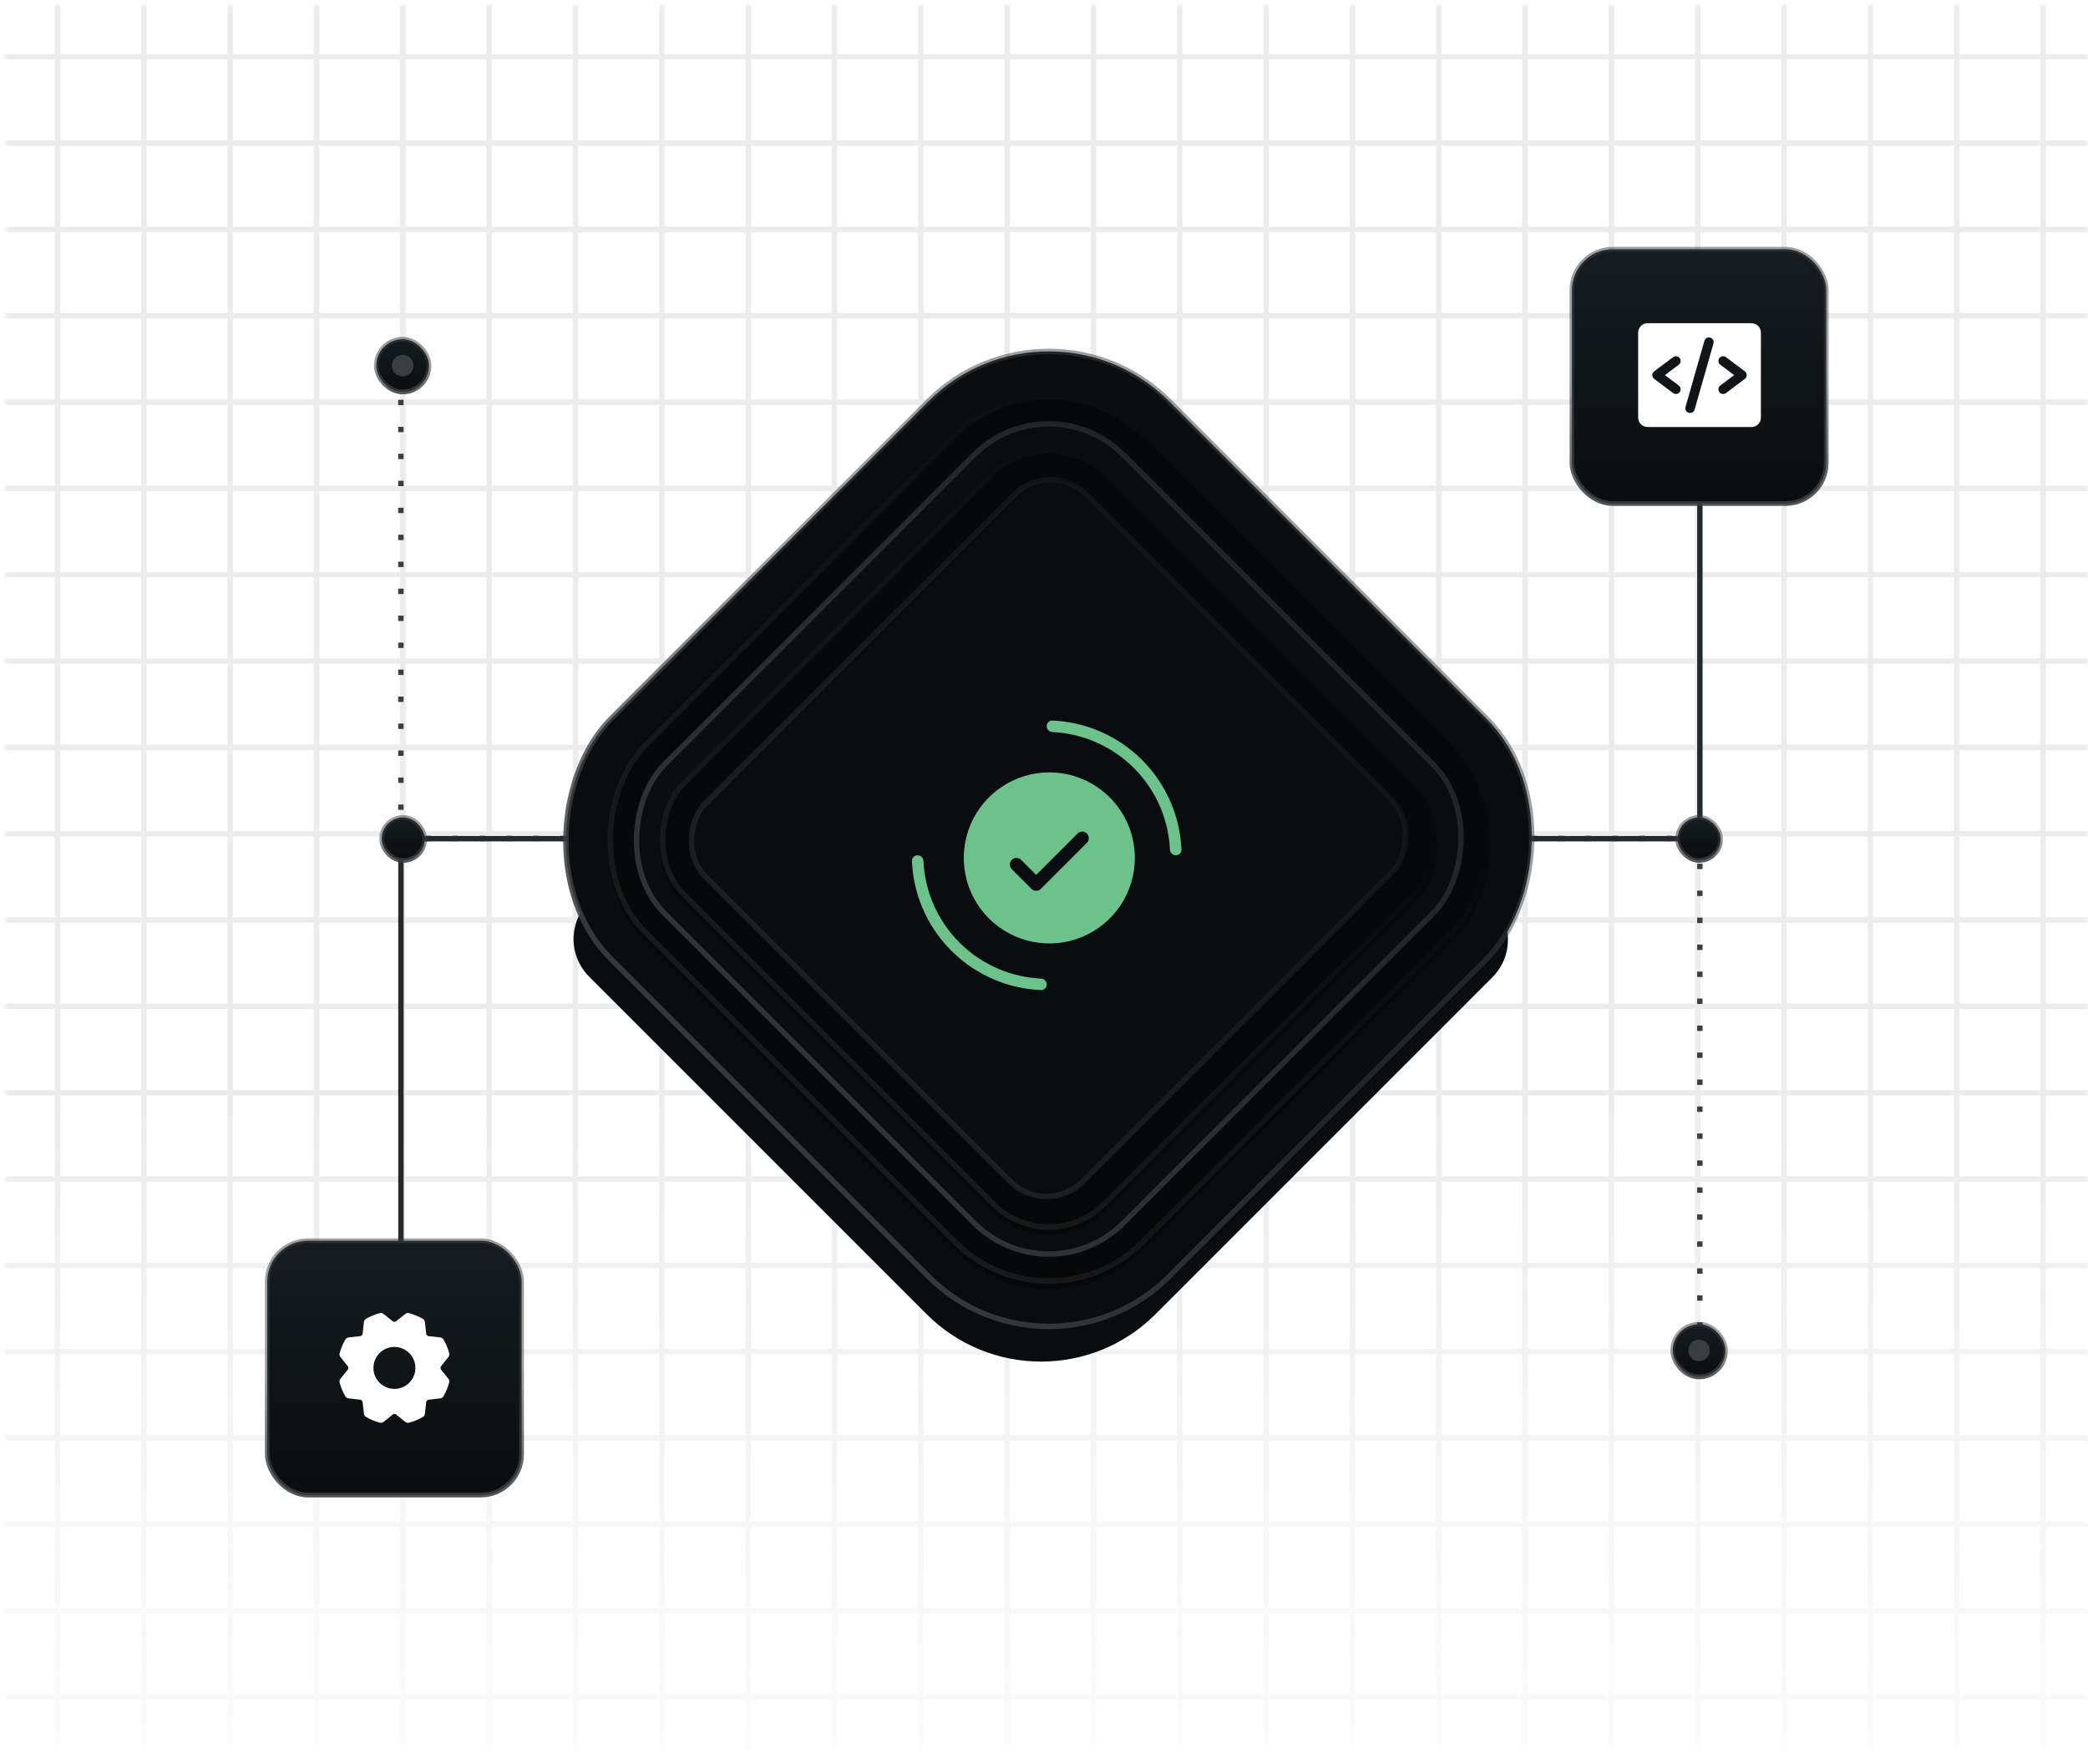 <svg width="387" height="327" viewBox="0 0 387 327" fill="none" xmlns="http://www.w3.org/2000/svg">
<mask id="mask0_10672_161608" style="mask-type:alpha" maskUnits="userSpaceOnUse" x="0" y="0" width="388" height="324">
<rect x="0.998" y="0.922" width="386.15" height="322.602" fill="url(#paint0_linear_10672_161608)"/>
</mask>
<g mask="url(#mask0_10672_161608)">
<g opacity="0.1">
<path d="M-13.33 10.523H391.67" stroke="#3B3D3F" stroke-linecap="square" stroke-linejoin="round"/>
<path d="M-13.33 26.523H391.67" stroke="#3B3D3F" stroke-linecap="square" stroke-linejoin="round"/>
<path d="M-13.33 42.523H391.67" stroke="#3B3D3F" stroke-linecap="square" stroke-linejoin="round"/>
<path d="M-13.33 58.523H391.67" stroke="#3B3D3F" stroke-linecap="square" stroke-linejoin="round"/>
<path d="M-13.33 74.523H391.67" stroke="#3B3D3F" stroke-linecap="square" stroke-linejoin="round"/>
<path d="M-13.33 90.523H391.67" stroke="#3B3D3F" stroke-linecap="square" stroke-linejoin="round"/>
<path d="M-13.33 106.523H391.67" stroke="#3B3D3F" stroke-linecap="square" stroke-linejoin="round"/>
<path d="M-13.33 122.523H391.67" stroke="#3B3D3F" stroke-linecap="square" stroke-linejoin="round"/>
<path d="M-13.33 138.523H391.67" stroke="#3B3D3F" stroke-linecap="square" stroke-linejoin="round"/>
<path d="M-13.33 154.523H391.67" stroke="#3B3D3F" stroke-linecap="square" stroke-linejoin="round"/>
<path d="M-13.33 170.523H391.67" stroke="#3B3D3F" stroke-linecap="square" stroke-linejoin="round"/>
<path d="M-13.33 186.523H391.67" stroke="#3B3D3F" stroke-linecap="square" stroke-linejoin="round"/>
<path d="M-13.33 202.523H391.67" stroke="#3B3D3F" stroke-linecap="square" stroke-linejoin="round"/>
<path d="M-13.33 218.523H391.67" stroke="#3B3D3F" stroke-linecap="square" stroke-linejoin="round"/>
<path d="M-13.33 234.523H391.67" stroke="#3B3D3F" stroke-linecap="square" stroke-linejoin="round"/>
<path d="M-13.33 250.523H391.67" stroke="#3B3D3F" stroke-linecap="square" stroke-linejoin="round"/>
<path d="M-13.33 266.523H391.67" stroke="#3B3D3F" stroke-linecap="square" stroke-linejoin="round"/>
<path d="M-13.33 282.523H391.67" stroke="#3B3D3F" stroke-linecap="square" stroke-linejoin="round"/>
<path d="M-13.33 298.523H391.67" stroke="#3B3D3F" stroke-linecap="square" stroke-linejoin="round"/>
<path d="M-13.33 314.523H391.67" stroke="#3B3D3F" stroke-linecap="square" stroke-linejoin="round"/>
<path d="M10.67 -5.477L10.67 330.523" stroke="#3B3D3F" stroke-linecap="square" stroke-linejoin="round"/>
<path d="M26.67 -5.477L26.67 330.523" stroke="#3B3D3F" stroke-linecap="square" stroke-linejoin="round"/>
<path d="M42.67 -5.477L42.67 330.523" stroke="#3B3D3F" stroke-linecap="square" stroke-linejoin="round"/>
<path d="M58.67 -5.477L58.67 330.523" stroke="#3B3D3F" stroke-linecap="square" stroke-linejoin="round"/>
<path d="M74.67 -5.477L74.67 330.523" stroke="#3B3D3F" stroke-linecap="square" stroke-linejoin="round"/>
<path d="M90.67 -5.477L90.67 330.523" stroke="#3B3D3F" stroke-linecap="square" stroke-linejoin="round"/>
<path d="M106.67 -5.477L106.67 330.523" stroke="#3B3D3F" stroke-linecap="square" stroke-linejoin="round"/>
<path d="M122.67 -5.477L122.67 330.523" stroke="#3B3D3F" stroke-linecap="square" stroke-linejoin="round"/>
<path d="M138.67 -5.477L138.67 330.523" stroke="#3B3D3F" stroke-linecap="square" stroke-linejoin="round"/>
<path d="M154.67 -5.477L154.67 330.523" stroke="#3B3D3F" stroke-linecap="square" stroke-linejoin="round"/>
<path d="M170.67 -5.477L170.67 330.523" stroke="#3B3D3F" stroke-linecap="square" stroke-linejoin="round"/>
<path d="M186.67 -5.477L186.67 330.523" stroke="#3B3D3F" stroke-linecap="square" stroke-linejoin="round"/>
<path d="M202.67 -5.477L202.67 330.523" stroke="#3B3D3F" stroke-linecap="square" stroke-linejoin="round"/>
<path d="M218.67 -5.477L218.67 330.523" stroke="#3B3D3F" stroke-linecap="square" stroke-linejoin="round"/>
<path d="M234.67 -5.477L234.67 330.523" stroke="#3B3D3F" stroke-linecap="square" stroke-linejoin="round"/>
<path d="M250.67 -5.477L250.67 330.523" stroke="#3B3D3F" stroke-linecap="square" stroke-linejoin="round"/>
<path d="M266.67 -5.477L266.67 330.523" stroke="#3B3D3F" stroke-linecap="square" stroke-linejoin="round"/>
<path d="M282.67 -5.477L282.67 330.523" stroke="#3B3D3F" stroke-linecap="square" stroke-linejoin="round"/>
<path d="M298.67 -5.477L298.67 330.523" stroke="#3B3D3F" stroke-linecap="square" stroke-linejoin="round"/>
<path d="M314.67 -5.477L314.67 330.523" stroke="#3B3D3F" stroke-linecap="square" stroke-linejoin="round"/>
<path d="M330.67 -5.477L330.67 330.523" stroke="#3B3D3F" stroke-linecap="square" stroke-linejoin="round"/>
<path d="M346.67 -5.477L346.67 330.523" stroke="#3B3D3F" stroke-linecap="square" stroke-linejoin="round"/>
<path d="M362.67 -5.477L362.67 330.523" stroke="#3B3D3F" stroke-linecap="square" stroke-linejoin="round"/>
<path d="M378.67 -5.477L378.67 330.523" stroke="#3B3D3F" stroke-linecap="square" stroke-linejoin="round"/>
</g>
</g>
<path d="M74.303 69.098L74.303 153.399C74.303 154.503 75.198 155.399 76.303 155.399L194.68 155.399L313.057 155.399C314.161 155.399 315.057 156.294 315.057 157.399L315.057 250.31" stroke="#3B3D3F" stroke-dasharray="1 4"/>
<path d="M74.311 259.586L74.311 157.449C74.311 156.344 75.206 155.449 76.311 155.449L194.687 155.449L313.064 155.449C314.169 155.449 315.064 154.554 315.064 153.449L315.064 89.064" stroke="#25292C"/>
<rect x="310.934" y="151.495" width="7.972" height="7.972" rx="3.986" fill="url(#paint1_linear_10672_161608)" stroke="url(#paint2_linear_10672_161608)" stroke-width="0.872"/>
<rect x="70.746" y="151.499" width="7.972" height="7.972" rx="3.986" fill="url(#paint3_linear_10672_161608)" stroke="url(#paint4_linear_10672_161608)" stroke-width="0.872"/>
<rect x="310.036" y="245.428" width="9.769" height="9.769" rx="4.884" fill="url(#paint5_linear_10672_161608)" stroke="url(#paint6_linear_10672_161608)" stroke-width="0.872"/>
<circle cx="314.92" cy="250.277" r="2" fill="#3B3D3F"/>
<rect x="69.746" y="62.873" width="9.769" height="9.769" rx="4.884" fill="url(#paint7_linear_10672_161608)" stroke="url(#paint8_linear_10672_161608)" stroke-width="0.872"/>
<circle cx="74.631" cy="67.758" r="2" fill="#3B3D3F"/>
<g filter="url(#filter0_f_10672_161608)">
<path d="M214.172 243.57L276.537 181.205C282.834 174.908 278.379 164.141 269.474 164.133L116.335 164.009C107.422 164.002 102.953 174.777 109.256 181.08L171.746 243.57C183.461 255.285 202.456 255.285 214.172 243.57Z" fill="#0A0D0F"/>
</g>
<rect x="194.389" y="52.082" width="146.229" height="146.229" rx="31.5" transform="rotate(45 194.389 52.082)" fill="#0A0D0F" stroke="url(#paint9_linear_10672_161608)"/>
<g filter="url(#filter1_i_10672_161608)">
<rect x="194.389" y="62.688" width="131.229" height="131.229" rx="25" transform="rotate(45 194.389 62.688)" fill="#060809"/>
</g>
<rect x="194.389" y="63.395" width="130.229" height="130.229" rx="24.5" transform="rotate(45 194.389 63.395)" stroke="url(#paint10_linear_10672_161608)"/>
<rect x="194.389" y="70.469" width="120.229" height="120.229" rx="19.5" transform="rotate(45 194.389 70.469)" fill="#0A0D0F" stroke="url(#paint11_linear_10672_161608)"/>
<g filter="url(#filter2_i_10672_161608)">
<rect x="194.389" y="76.828" width="111.229" height="111.229" rx="15" transform="rotate(45 194.389 76.828)" fill="#060809"/>
</g>
<rect x="194.389" y="77.535" width="110.229" height="110.229" rx="14.5" transform="rotate(45 194.389 77.535)" stroke="url(#paint12_linear_10672_161608)"/>
<rect x="194.678" y="84.977" width="99" height="100" rx="9.5" transform="rotate(45 194.678 84.977)" fill="#0A0D0F" stroke="url(#paint13_linear_10672_161608)"/>
<path d="M194.486 143.151C191.351 143.151 188.286 144.08 185.679 145.823C183.072 147.565 181.04 150.041 179.84 152.937C178.64 155.834 178.326 159.022 178.937 162.097C179.549 165.173 181.059 167.997 183.276 170.215C185.493 172.432 188.318 173.942 191.394 174.553C194.469 175.165 197.657 174.851 200.553 173.651C203.45 172.451 205.926 170.419 207.668 167.812C209.41 165.205 210.34 162.14 210.34 159.004C210.336 154.801 208.664 150.771 205.692 147.799C202.72 144.827 198.69 143.155 194.486 143.151ZM201.447 156.209L192.91 164.745C192.797 164.859 192.663 164.949 192.514 165.01C192.366 165.071 192.208 165.103 192.047 165.103C191.887 165.103 191.729 165.071 191.58 165.01C191.432 164.949 191.298 164.859 191.185 164.745L187.526 161.087C187.297 160.858 187.169 160.547 187.169 160.224C187.169 159.9 187.297 159.59 187.526 159.361C187.755 159.132 188.065 159.004 188.389 159.004C188.713 159.004 189.023 159.132 189.252 159.361L192.047 162.158L199.721 154.483C199.835 154.37 199.969 154.28 200.117 154.219C200.265 154.157 200.424 154.126 200.584 154.126C200.744 154.126 200.903 154.157 201.051 154.219C201.199 154.28 201.334 154.37 201.447 154.483C201.56 154.596 201.65 154.731 201.711 154.879C201.773 155.027 201.804 155.186 201.804 155.346C201.804 155.506 201.773 155.665 201.711 155.813C201.65 155.961 201.56 156.095 201.447 156.209Z" fill="#6DC28B"/>
<path d="M217.932 158.523C218.521 158.523 219 158.046 218.975 157.458C218.851 154.539 218.215 151.661 217.095 148.956C215.839 145.923 213.997 143.167 211.676 140.846C209.354 138.524 206.598 136.683 203.565 135.426C200.861 134.306 197.983 133.671 195.064 133.546C194.476 133.521 193.998 134.001 193.998 134.589V134.589C193.998 135.178 194.476 135.653 195.064 135.68C197.703 135.803 200.303 136.383 202.749 137.396C205.524 138.545 208.045 140.23 210.168 142.353C212.292 144.477 213.976 146.998 215.125 149.772C216.138 152.218 216.718 154.819 216.841 157.458C216.869 158.046 217.343 158.523 217.932 158.523V158.523Z" fill="#6DC28B"/>
<path d="M170.065 158.523C169.476 158.523 168.996 159.001 169.021 159.59C169.145 162.509 169.781 165.386 170.901 168.091C172.157 171.124 173.999 173.88 176.32 176.201C178.642 178.523 181.398 180.364 184.431 181.62C187.135 182.741 190.012 183.376 192.931 183.501C193.52 183.526 193.998 183.046 193.998 182.456V182.456C193.998 181.867 193.52 181.392 192.931 181.364C190.293 181.241 187.693 180.661 185.248 179.649C182.473 178.5 179.953 176.815 177.83 174.692C175.706 172.569 174.022 170.048 172.873 167.274C171.86 164.829 171.28 162.229 171.157 159.59C171.13 159.001 170.655 158.523 170.065 158.523V158.523Z" fill="#6DC28B"/>
<rect x="49.543" y="229.959" width="47.128" height="47.128" rx="7.564" fill="url(#paint14_linear_10672_161608)"/>
<rect x="49.543" y="229.959" width="47.128" height="47.128" rx="7.564" stroke="url(#paint15_linear_10672_161608)" stroke-width="0.872"/>
<path d="M81.665 253.736C81.669 253.596 81.669 253.456 81.665 253.316L83.117 251.502C83.193 251.407 83.246 251.295 83.27 251.176C83.296 251.056 83.292 250.933 83.261 250.815C83.022 249.92 82.666 249.062 82.202 248.261C82.141 248.156 82.057 248.067 81.955 248C81.854 247.934 81.739 247.892 81.618 247.878L79.31 247.621C79.214 247.52 79.117 247.423 79.018 247.329L78.746 245.016C78.732 244.895 78.69 244.78 78.623 244.678C78.557 244.577 78.467 244.492 78.362 244.432C77.561 243.968 76.703 243.612 75.808 243.375C75.69 243.344 75.567 243.34 75.448 243.365C75.328 243.39 75.216 243.443 75.121 243.519L73.312 244.963C73.172 244.963 73.032 244.963 72.892 244.963L71.078 243.514C70.983 243.438 70.871 243.385 70.752 243.36C70.632 243.335 70.509 243.339 70.391 243.37C69.497 243.609 68.638 243.965 67.837 244.429C67.732 244.49 67.643 244.574 67.577 244.675C67.51 244.777 67.468 244.892 67.454 245.013L67.198 247.325C67.096 247.421 66.999 247.519 66.906 247.617L64.592 247.882C64.471 247.896 64.356 247.938 64.254 248.005C64.153 248.071 64.069 248.161 64.008 248.266C63.544 249.067 63.188 249.925 62.95 250.82C62.919 250.938 62.916 251.061 62.941 251.181C62.966 251.3 63.019 251.412 63.095 251.507L64.539 253.316C64.539 253.456 64.539 253.596 64.539 253.736L63.09 255.55C63.014 255.645 62.962 255.757 62.937 255.876C62.911 255.995 62.915 256.119 62.946 256.237C63.185 257.131 63.541 257.99 64.005 258.791C64.066 258.896 64.15 258.985 64.252 259.051C64.353 259.118 64.468 259.16 64.589 259.173L66.897 259.43C66.993 259.532 67.091 259.629 67.189 259.722L67.458 262.036C67.472 262.157 67.514 262.272 67.581 262.373C67.647 262.475 67.737 262.559 67.842 262.62C68.643 263.084 69.502 263.439 70.396 263.678C70.514 263.709 70.637 263.712 70.757 263.687C70.876 263.662 70.988 263.609 71.083 263.533L72.892 262.089C73.032 262.093 73.172 262.093 73.312 262.089L75.126 263.541C75.221 263.617 75.333 263.669 75.452 263.694C75.572 263.719 75.695 263.716 75.813 263.685C76.708 263.447 77.567 263.091 78.367 262.626C78.472 262.565 78.561 262.481 78.627 262.379C78.694 262.278 78.736 262.162 78.75 262.042L79.007 259.734C79.108 259.638 79.205 259.541 79.298 259.442L81.612 259.17C81.733 259.156 81.848 259.114 81.95 259.047C82.051 258.98 82.135 258.891 82.196 258.786C82.66 257.985 83.016 257.126 83.254 256.232C83.285 256.114 83.288 255.99 83.263 255.871C83.238 255.752 83.185 255.64 83.109 255.545L81.665 253.736ZM73.102 257.418C72.332 257.418 71.58 257.19 70.94 256.762C70.3 256.334 69.801 255.727 69.506 255.015C69.212 254.304 69.134 253.522 69.285 252.767C69.435 252.012 69.805 251.318 70.35 250.774C70.894 250.229 71.588 249.859 72.343 249.708C73.098 249.558 73.88 249.635 74.591 249.93C75.303 250.225 75.911 250.723 76.338 251.363C76.766 252.004 76.994 252.756 76.994 253.526C76.994 254.558 76.584 255.548 75.854 256.278C75.124 257.008 74.134 257.418 73.102 257.418Z" fill="white"/>
<rect x="291.356" y="46.194" width="47.128" height="47.128" rx="7.564" fill="url(#paint16_linear_10672_161608)"/>
<rect x="291.356" y="46.194" width="47.128" height="47.128" rx="7.564" stroke="url(#paint17_linear_10672_161608)" stroke-width="0.872"/>
<path d="M324.623 59.898H305.373C304.909 59.898 304.464 60.083 304.136 60.411C303.807 60.739 303.623 61.184 303.623 61.648V77.398C303.623 77.863 303.807 78.308 304.136 78.636C304.464 78.964 304.909 79.148 305.373 79.148H324.623C325.087 79.148 325.532 78.964 325.86 78.636C326.189 78.308 326.373 77.863 326.373 77.398V61.648C326.373 61.184 326.189 60.739 325.86 60.411C325.532 60.083 325.087 59.898 324.623 59.898ZM311.148 71.448C311.334 71.588 311.456 71.795 311.489 72.025C311.522 72.254 311.462 72.488 311.323 72.673C311.184 72.859 310.977 72.982 310.747 73.015C310.517 73.047 310.284 72.988 310.098 72.848L306.598 70.223C306.489 70.142 306.401 70.036 306.34 69.915C306.28 69.793 306.248 69.659 306.248 69.523C306.248 69.388 306.28 69.254 306.34 69.132C306.401 69.011 306.489 68.905 306.598 68.823L310.098 66.198C310.284 66.059 310.517 65.999 310.747 66.032C310.977 66.065 311.184 66.188 311.323 66.373C311.462 66.559 311.522 66.792 311.489 67.022C311.456 67.252 311.334 67.459 311.148 67.598L308.581 69.523L311.148 71.448ZM317.589 63.639L314.089 75.889C314.059 76.001 314.007 76.107 313.936 76.199C313.865 76.291 313.777 76.368 313.675 76.426C313.574 76.483 313.463 76.52 313.347 76.534C313.232 76.547 313.115 76.538 313.003 76.506C312.891 76.474 312.787 76.42 312.696 76.347C312.605 76.274 312.53 76.184 312.474 76.082C312.419 75.98 312.384 75.867 312.373 75.752C312.361 75.636 312.373 75.519 312.407 75.408L315.907 63.158C315.974 62.939 316.125 62.755 316.326 62.646C316.528 62.536 316.764 62.51 316.984 62.573C317.204 62.636 317.391 62.783 317.504 62.983C317.617 63.182 317.648 63.418 317.589 63.639ZM323.398 70.223L319.898 72.848C319.712 72.988 319.479 73.047 319.249 73.015C319.02 72.982 318.812 72.859 318.673 72.673C318.534 72.488 318.474 72.254 318.507 72.025C318.54 71.795 318.662 71.588 318.848 71.448L321.415 69.523L318.848 67.598C318.756 67.529 318.679 67.443 318.62 67.344C318.562 67.245 318.523 67.136 318.507 67.022C318.491 66.908 318.497 66.793 318.525 66.681C318.554 66.57 318.604 66.465 318.673 66.373C318.742 66.281 318.828 66.204 318.927 66.145C319.026 66.087 319.136 66.049 319.249 66.032C319.363 66.016 319.479 66.022 319.59 66.051C319.702 66.079 319.806 66.129 319.898 66.198L323.398 68.823C323.507 68.905 323.595 69.011 323.656 69.132C323.716 69.254 323.748 69.388 323.748 69.523C323.748 69.659 323.716 69.793 323.656 69.915C323.595 70.036 323.507 70.142 323.398 70.223Z" fill="white"/>
<defs>
<filter id="filter0_f_10672_161608" x="100.307" y="158.009" width="185.18" height="100.348" filterUnits="userSpaceOnUse" color-interpolation-filters="sRGB">
<feFlood flood-opacity="0" result="BackgroundImageFix"/>
<feBlend mode="normal" in="SourceGraphic" in2="BackgroundImageFix" result="shape"/>
<feGaussianBlur stdDeviation="3" result="effect1_foregroundBlur_10672_161608"/>
</filter>
<filter id="filter1_i_10672_161608" x="111.951" y="73.043" width="164.875" height="165.875" filterUnits="userSpaceOnUse" color-interpolation-filters="sRGB">
<feFlood flood-opacity="0" result="BackgroundImageFix"/>
<feBlend mode="normal" in="SourceGraphic" in2="BackgroundImageFix" result="shape"/>
<feColorMatrix in="SourceAlpha" type="matrix" values="0 0 0 0 0 0 0 0 0 0 0 0 0 0 0 0 0 0 127 0" result="hardAlpha"/>
<feOffset dy="1"/>
<feGaussianBlur stdDeviation="1"/>
<feComposite in2="hardAlpha" operator="arithmetic" k2="-1" k3="1"/>
<feColorMatrix type="matrix" values="0 0 0 0 0 0 0 0 0 0 0 0 0 0 0 0 0 0 1 0"/>
<feBlend mode="normal" in2="shape" result="effect1_innerShadow_10672_161608"/>
</filter>
<filter id="filter2_i_10672_161608" x="121.951" y="83.041" width="144.875" height="145.875" filterUnits="userSpaceOnUse" color-interpolation-filters="sRGB">
<feFlood flood-opacity="0" result="BackgroundImageFix"/>
<feBlend mode="normal" in="SourceGraphic" in2="BackgroundImageFix" result="shape"/>
<feColorMatrix in="SourceAlpha" type="matrix" values="0 0 0 0 0 0 0 0 0 0 0 0 0 0 0 0 0 0 127 0" result="hardAlpha"/>
<feOffset dy="1"/>
<feGaussianBlur stdDeviation="1"/>
<feComposite in2="hardAlpha" operator="arithmetic" k2="-1" k3="1"/>
<feColorMatrix type="matrix" values="0 0 0 0 0 0 0 0 0 0 0 0 0 0 0 0 0 0 1 0"/>
<feBlend mode="normal" in2="shape" result="effect1_innerShadow_10672_161608"/>
</filter>
<linearGradient id="paint0_linear_10672_161608" x1="194.073" y1="0.922" x2="194.073" y2="347.304" gradientUnits="userSpaceOnUse">
<stop offset="0.586" stop-color="#737373"/>
<stop offset="1" stop-color="#737373" stop-opacity="0"/>
</linearGradient>
<linearGradient id="paint1_linear_10672_161608" x1="314.92" y1="151.059" x2="314.92" y2="159.902" gradientUnits="userSpaceOnUse">
<stop stop-color="#161C20"/>
<stop offset="1" stop-color="#0A0D0F"/>
</linearGradient>
<linearGradient id="paint2_linear_10672_161608" x1="314.92" y1="155.478" x2="314.92" y2="159.902" gradientUnits="userSpaceOnUse">
<stop stop-color="#3B3D3F" stop-opacity="0.5"/>
<stop offset="1" stop-color="#3B3D3F" stop-opacity="0.89"/>
</linearGradient>
<linearGradient id="paint3_linear_10672_161608" x1="74.732" y1="151.062" x2="74.732" y2="159.906" gradientUnits="userSpaceOnUse">
<stop stop-color="#161C20"/>
<stop offset="1" stop-color="#0A0D0F"/>
</linearGradient>
<linearGradient id="paint4_linear_10672_161608" x1="74.732" y1="155.481" x2="74.732" y2="159.906" gradientUnits="userSpaceOnUse">
<stop stop-color="#3B3D3F" stop-opacity="0.5"/>
<stop offset="1" stop-color="#3B3D3F" stop-opacity="0.89"/>
</linearGradient>
<linearGradient id="paint5_linear_10672_161608" x1="314.92" y1="244.992" x2="314.92" y2="255.633" gradientUnits="userSpaceOnUse">
<stop stop-color="#161C20"/>
<stop offset="1" stop-color="#0A0D0F"/>
</linearGradient>
<linearGradient id="paint6_linear_10672_161608" x1="314.92" y1="250.309" x2="314.92" y2="255.633" gradientUnits="userSpaceOnUse">
<stop stop-color="#3B3D3F" stop-opacity="0.5"/>
<stop offset="1" stop-color="#3B3D3F" stop-opacity="0.89"/>
</linearGradient>
<linearGradient id="paint7_linear_10672_161608" x1="74.631" y1="62.438" x2="74.631" y2="73.078" gradientUnits="userSpaceOnUse">
<stop stop-color="#161C20"/>
<stop offset="1" stop-color="#0A0D0F"/>
</linearGradient>
<linearGradient id="paint8_linear_10672_161608" x1="74.631" y1="67.754" x2="74.631" y2="73.078" gradientUnits="userSpaceOnUse">
<stop stop-color="#3B3D3F" stop-opacity="0.5"/>
<stop offset="1" stop-color="#3B3D3F" stop-opacity="0.89"/>
</linearGradient>
<linearGradient id="paint9_linear_10672_161608" x1="268.003" y1="124.94" x2="268.003" y2="198.604" gradientUnits="userSpaceOnUse">
<stop stop-color="#3B3D3F" stop-opacity="0.5"/>
<stop offset="1" stop-color="#3B3D3F" stop-opacity="0.89"/>
</linearGradient>
<linearGradient id="paint10_linear_10672_161608" x1="259.983" y1="62.066" x2="260.035" y2="193.916" gradientUnits="userSpaceOnUse">
<stop stop-color="#1E1E1F" stop-opacity="0"/>
<stop offset="1" stop-color="#1E1E1F" stop-opacity="0.8"/>
</linearGradient>
<linearGradient id="paint11_linear_10672_161608" x1="255.003" y1="69.762" x2="255.003" y2="190.991" gradientUnits="userSpaceOnUse">
<stop stop-color="#3B3D3F" stop-opacity="0.5"/>
<stop offset="1" stop-color="#3B3D3F" stop-opacity="0.8"/>
</linearGradient>
<linearGradient id="paint12_linear_10672_161608" x1="249.986" y1="76.302" x2="250.031" y2="188.057" gradientUnits="userSpaceOnUse">
<stop stop-color="#1E1E1F" stop-opacity="0"/>
<stop offset="1" stop-color="#1E1E1F" stop-opacity="0.8"/>
</linearGradient>
<linearGradient id="paint13_linear_10672_161608" x1="244.678" y1="84.269" x2="244.678" y2="185.27" gradientUnits="userSpaceOnUse">
<stop stop-color="#3B3D3F" stop-opacity="0.2"/>
<stop offset="1" stop-color="#3B3D3F" stop-opacity="0.4"/>
</linearGradient>
<linearGradient id="paint14_linear_10672_161608" x1="73.107" y1="229.523" x2="73.107" y2="277.523" gradientUnits="userSpaceOnUse">
<stop stop-color="#161C20"/>
<stop offset="1" stop-color="#0A0D0F"/>
</linearGradient>
<linearGradient id="paint15_linear_10672_161608" x1="73.107" y1="253.507" x2="73.107" y2="277.523" gradientUnits="userSpaceOnUse">
<stop stop-color="#3B3D3F" stop-opacity="0.5"/>
<stop offset="1" stop-color="#3B3D3F" stop-opacity="0.89"/>
</linearGradient>
<linearGradient id="paint16_linear_10672_161608" x1="314.92" y1="45.758" x2="314.92" y2="93.758" gradientUnits="userSpaceOnUse">
<stop stop-color="#161C20"/>
<stop offset="1" stop-color="#0A0D0F"/>
</linearGradient>
<linearGradient id="paint17_linear_10672_161608" x1="314.92" y1="69.742" x2="314.92" y2="93.758" gradientUnits="userSpaceOnUse">
<stop stop-color="#3B3D3F" stop-opacity="0.5"/>
<stop offset="1" stop-color="#3B3D3F" stop-opacity="0.89"/>
</linearGradient>
</defs>
</svg>
